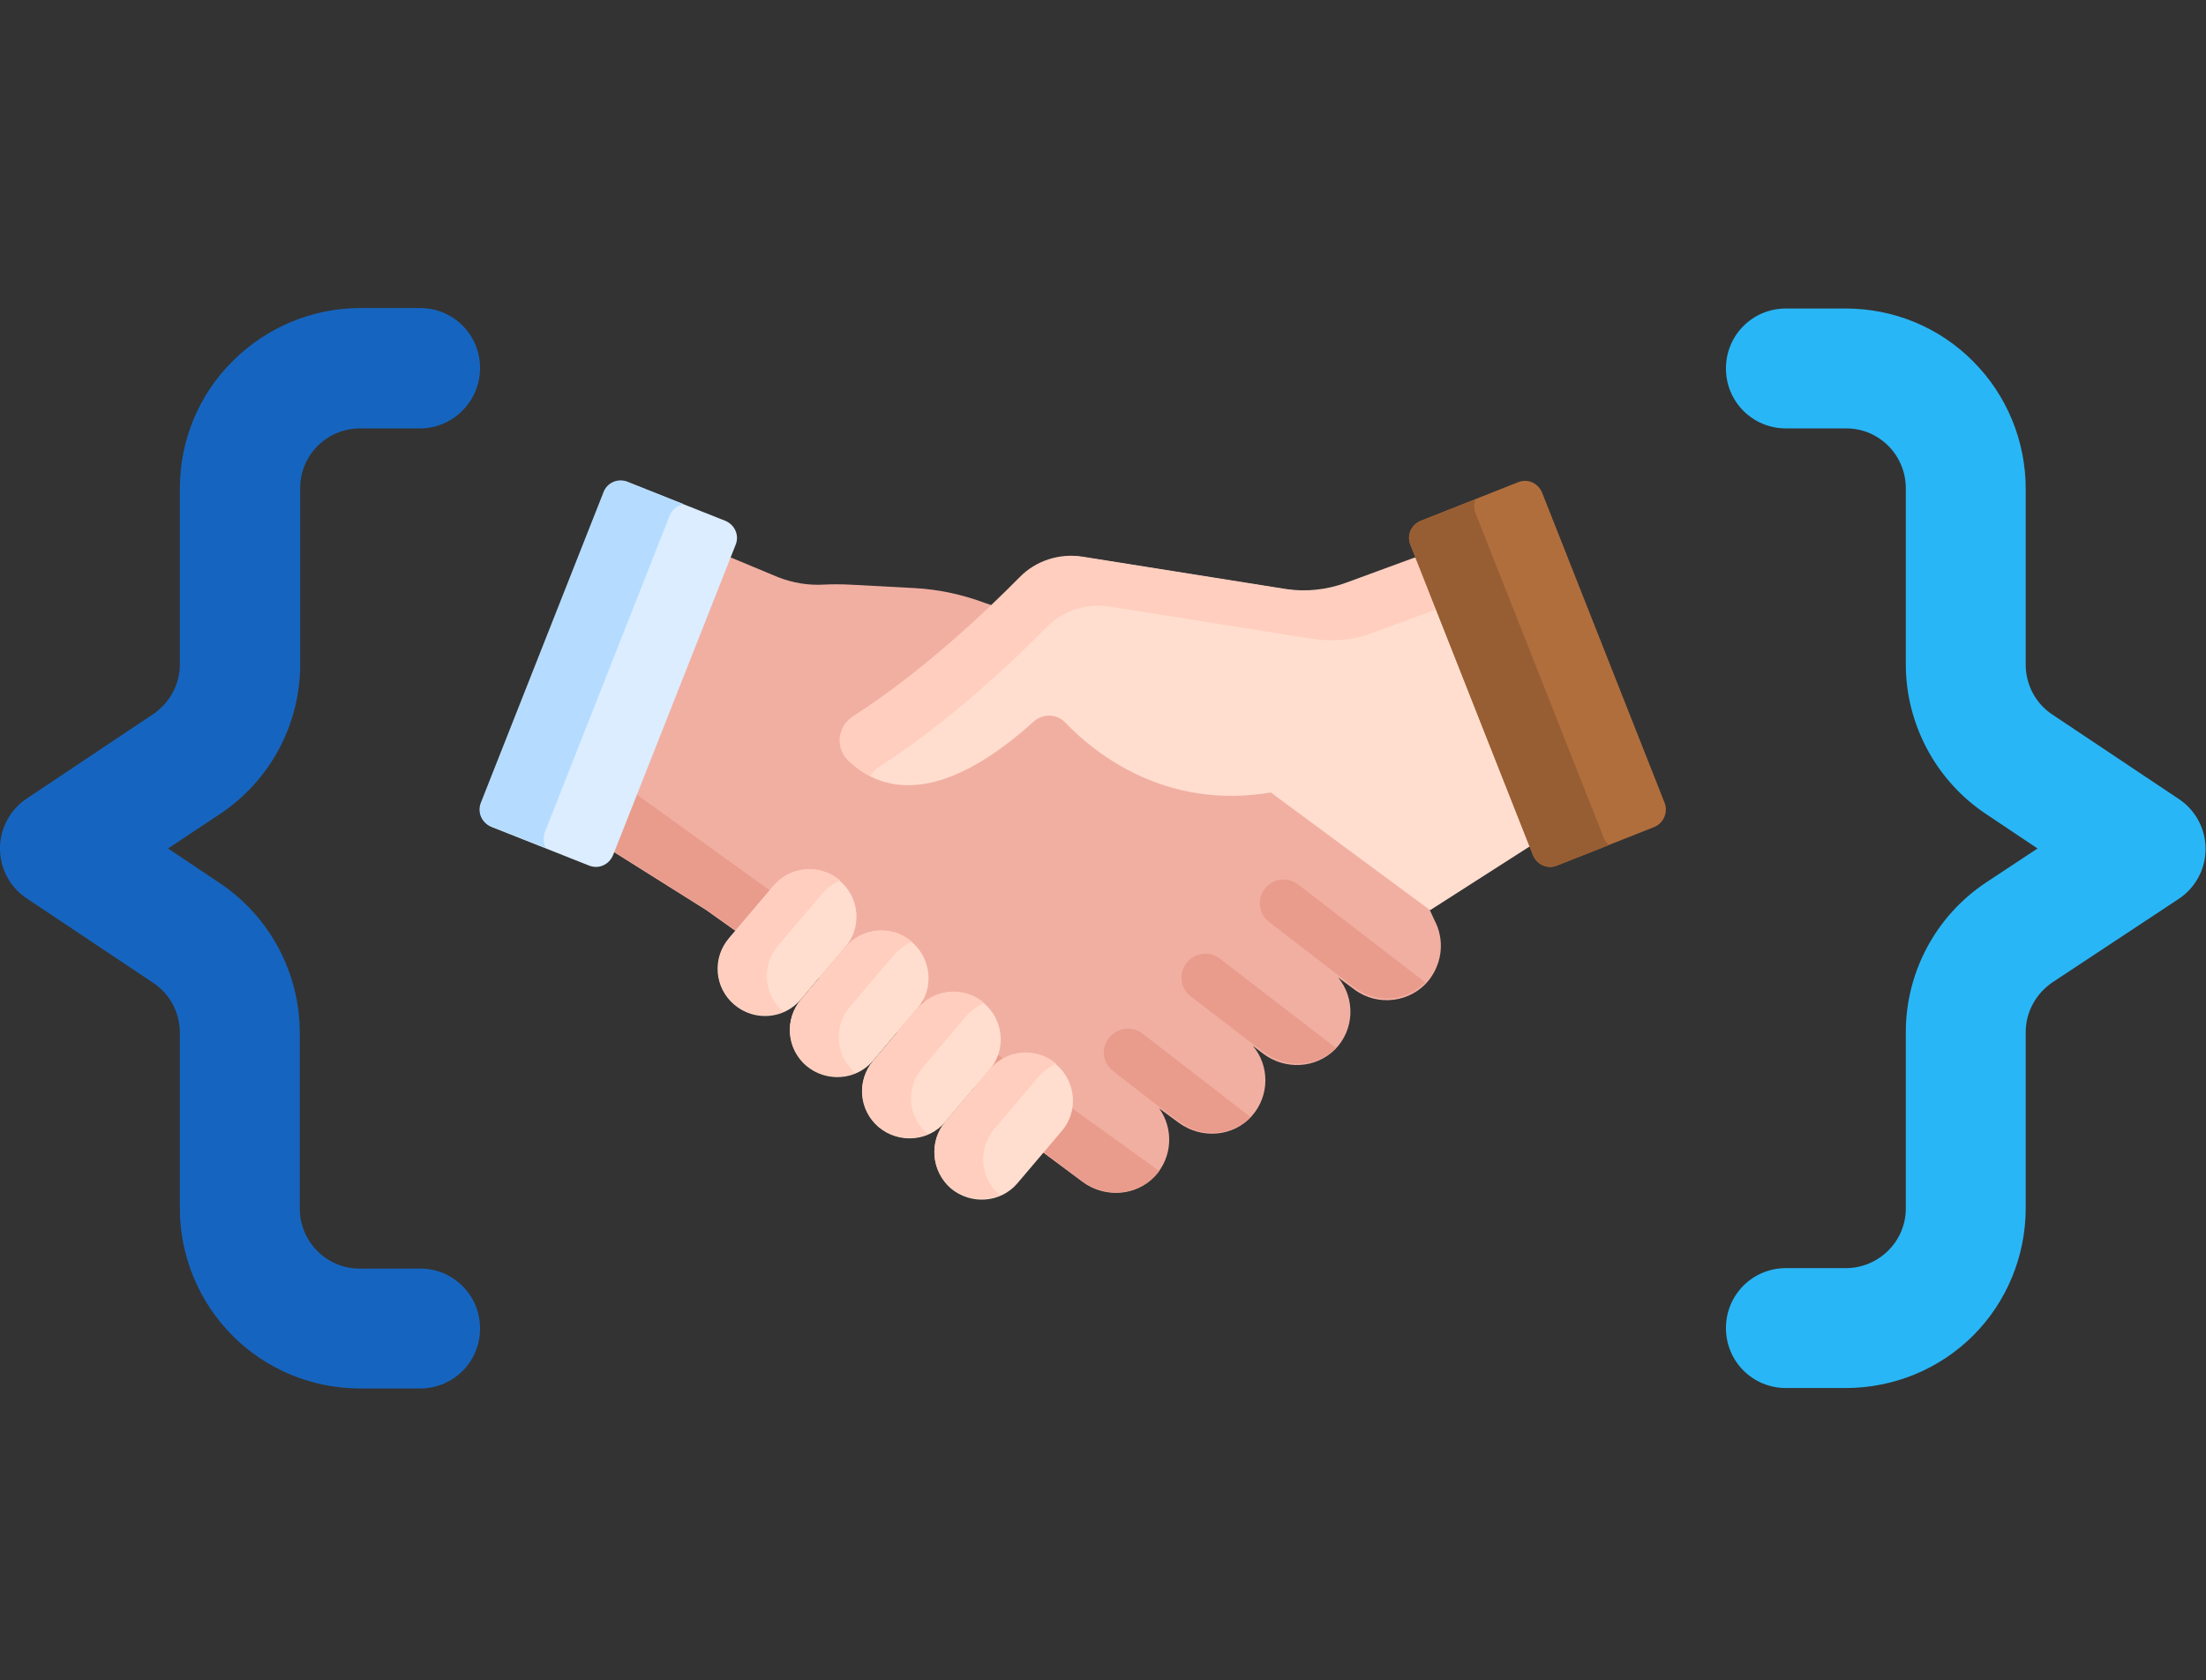 <?xml version="1.0" encoding="utf-8"?>
<!-- Generator: Adobe Illustrator 27.0.0, SVG Export Plug-In . SVG Version: 6.00 Build 0)  -->
<svg version="1.1" id="图层_1" xmlns="http://www.w3.org/2000/svg" xmlns:xlink="http://www.w3.org/1999/xlink" x="0px" y="0px"
	 viewBox="0 0 504.1 384" style="enable-background:new 0 0 504.1 384;" xml:space="preserve">
<rect x="0" y="0" width="504.1" height="384" fill="#333333" stroke="none"/>
<style type="text/css">
	.st0{fill:#1565C0;}
	.st1{fill:#29B6F6;}
	.st2{fill:#F1AFA2;}
	.st3{fill:#E99C8C;}
	.st4{fill:#DBEDFF;}
	.st5{fill:#B5DCFF;}
	.st6{fill:#FFDECF;}
	.st7{fill:#FFCEBE;}
	.st8{fill:#B16E3D;}
	.st9{fill:#985E33;}
</style>
<g id="图层_1_xA0_图像_00000139267931428200678820000004124123415065215372_">
	<path class="st0" d="M38.4,193.9l11.8,7.9c11.4,7.6,18.3,20.5,18.3,34.2v40.2c0,7.5,6.1,13.7,13.6,13.7c0,0,0.1,0,0.1,0H96
		c7.6,0,13.7,6.1,13.7,13.7c0,7.6-6.1,13.7-13.7,13.7H82.3c-10.9,0-21.4-4.3-29.1-12c-7.7-7.7-12.1-18.2-12.1-29.1V236
		c0-4.6-2.3-8.9-6.1-11.4L6.1,205.3c-6.3-4.2-8-12.7-3.8-19c1-1.5,2.3-2.8,3.8-3.8L35,163.2c3.8-2.6,6.1-6.8,6.1-11.4v-40.2
		c0-10.9,4.3-21.4,12.1-29.1c7.7-7.7,18.2-12.1,29.1-12.1H96c7.6,0,13.7,6.1,13.7,13.7S103.5,97.9,96,97.9H82.3
		c-7.6,0-13.7,6.1-13.7,13.6c0,0,0,0.1,0,0.1v40.2c0,13.8-6.9,26.6-18.3,34.2L38.4,193.9z"/>
	<path class="st1" d="M465.6,193.9l-11.8-7.9c-11.4-7.6-18.3-20.5-18.3-34.2v-40.2c0-7.6-6.1-13.7-13.6-13.7c0,0,0,0-0.1,0h-13.7
		c-7.6,0-13.7-6.1-13.7-13.7s6.1-13.7,13.7-13.7h13.7c10.9,0,21.4,4.3,29.1,12.1c7.7,7.7,12,18.2,12,29.1v40.2
		c0,4.6,2.3,8.9,6.1,11.4l28.9,19.3c6.3,4.2,8,12.7,3.8,19c-1,1.5-2.3,2.8-3.8,3.8L469,224.5c-3.8,2.6-6.1,6.8-6.1,11.4v40.2
		c0,10.9-4.3,21.4-12,29.1c-7.7,7.7-18.2,12-29.1,12h-13.7c-7.6,0-13.7-6.1-13.7-13.7c0-7.6,6.1-13.7,13.7-13.7h13.7
		c7.5,0,13.7-6.1,13.7-13.6c0,0,0,0,0-0.1v-40.2c0-13.8,6.9-26.6,18.3-34.2L465.6,193.9z"/>
</g>
<g id="handshake__x28_1_x29__xA0_图像_00000177450566512432688340000017752032909438007981_">
	<g>
		<path class="st2" d="M327.8,210.3l-1.1-2.4l-0.5-5.3l-94.3-60.8l-5.3-3.5l-1.5-0.5c-5.1-1.9-10.5-3.1-16-3.4l-15-0.8
			c-2-0.1-3.9-0.1-5.9,0c-3.5,0.2-7.1-0.4-10.4-1.7l-10.8-4.5l-3,2.1l-25,62l1.4,3.3l21,13.2l6.6,4.7l4.2,0.1l65.6,46.3l0.6,4.3
			l9,6.7c5,3.7,12.1,3.3,16.4-1.2c4.2-4.4,4.4-11,1.1-15.6l4.5,3.3c5.2,3.8,12.5,3.2,16.7-1.6c4.1-4.7,4-11.5,0.2-16l2.5,1.9
			c4.9,3.6,11.8,3.3,16.2-1c4.6-4.6,4.7-11.8,0.8-16.5l3.8,2.8c5.3,3.9,12.9,2.9,17-2.3C329.8,219.7,330,214.4,327.8,210.3
			L327.8,210.3z"/>
		<path class="st3" d="M143.6,180.2l-4.5,11.2l1.4,3.3l21,13.2l6.6,4.7l4.2,0.1l65.6,46.3l0.6,4.3l9,6.7c5,3.7,12.1,3.3,16.4-1.2
			c0.4-0.4,0.7-0.8,1-1.2L143.6,180.2z"/>
		<path class="st4" d="M110,183.5l28-70.9c0.9-2.2,3.3-3.3,5.5-2.4l0,0l22.2,8.8c2.2,0.9,3.3,3.3,2.4,5.5l-28,70.9
			c-0.9,2.2-3.3,3.3-5.5,2.4l0,0l-22.2-8.8C110.2,188.1,109.1,185.6,110,183.5z"/>
		<path class="st5" d="M124.5,190.2l28.5-72.3c0.5-1.4,1.8-2.4,3.2-2.7l-12.8-5.1c-2.2-0.9-4.7,0.2-5.5,2.4l-28,70.9
			c-0.9,2.2,0.2,4.7,2.4,5.5l12.4,4.9C124.2,192.7,124.1,191.4,124.5,190.2L124.5,190.2z"/>
		<g>
			<path class="st6" d="M167.8,229.6c-4.6-3.9-5.1-10.7-1.2-15.2l10.1-11.9c3.9-4.6,10.7-5.1,15.2-1.2c4.6,3.9,5.1,10.7,1.2,15.2
				l-10.1,11.9C179.2,232.9,172.4,233.5,167.8,229.6z"/>
			<path class="st6" d="M184.3,243.6c-4.6-3.9-5.1-10.7-1.2-15.2l10.1-11.9c3.9-4.6,10.7-5.1,15.2-1.2c4.5,3.9,5.1,10.7,1.2,15.2
				l-10.1,11.9C195.7,246.9,188.9,247.4,184.3,243.6z"/>
			<path class="st6" d="M200.8,257.6c-4.6-3.9-5.1-10.7-1.2-15.2l10.1-11.9c3.9-4.6,10.7-5.1,15.2-1.2c4.5,3.9,5.1,10.7,1.2,15.2
				l-10.1,11.9C212.2,260.9,205.4,261.4,200.8,257.6z"/>
			<path class="st6" d="M217.3,271.6c-4.5-3.9-5.1-10.7-1.2-15.2l10.1-11.9c3.9-4.6,10.7-5.1,15.2-1.2c4.5,3.9,5.1,10.7,1.2,15.2
				l-10.1,11.9C228.7,274.9,221.9,275.4,217.3,271.6z"/>
		</g>
		<path class="st7" d="M177.8,216.1l10.1-11.9c1.1-1.3,2.5-2.3,4.1-3l0,0c-4.6-3.9-11.4-3.3-15.2,1.2l-10.1,11.9
			c-3.9,4.6-3.3,11.4,1.2,15.2c3.2,2.7,7.5,3.2,11.2,1.7C174.5,227.5,173.9,220.6,177.8,216.1L177.8,216.1z M194.2,230.1l10.1-11.9
			c1.1-1.3,2.5-2.3,4.1-3l0,0c-4.5-3.9-11.4-3.3-15.2,1.2l-10.1,11.9c-3.9,4.6-3.3,11.4,1.2,15.2c3.2,2.7,7.5,3.2,11.2,1.7
			C190.9,241.4,190.4,234.6,194.2,230.1L194.2,230.1z M210.7,244.1l10.1-11.9c1.1-1.3,2.5-2.3,4.1-3l0,0c-4.5-3.9-11.4-3.3-15.2,1.2
			l-10.1,11.9c-3.9,4.6-3.3,11.4,1.3,15.2c3.2,2.7,7.5,3.2,11.2,1.7C207.4,255.4,206.9,248.6,210.7,244.1L210.7,244.1z M227.2,258
			l10.1-11.9c1.1-1.3,2.5-2.3,4.1-3l0,0c-4.5-3.9-11.4-3.3-15.2,1.2l-10.1,11.9c-3.9,4.5-3.3,11.4,1.2,15.2
			c3.2,2.7,7.5,3.2,11.2,1.7C223.9,269.4,223.4,262.6,227.2,258L227.2,258z"/>
		<path class="st6" d="M327.4,129.6l-3.9-2.1l-15.8,5.8c-4.4,1.6-9.1,2.1-13.7,1.4l-46.5-7.4c-5.2-0.8-10.6,0.9-14.3,4.7
			c-7.7,7.8-22.2,21.6-38.1,31.8c-3.6,2.3-4.1,7.3-1,10.2c6.4,6.1,19.5,11.3,42.1-9.1c2.1-1.9,5.3-1.8,7.2,0.2
			c6.6,6.9,22.8,20.1,47,16l36.4,26.9l22.8-14.6l1.1-2.5L327.4,129.6z"/>
		<path class="st7" d="M201.1,175.1c15.9-10.2,30.4-24,38.1-31.8c3.7-3.8,9.1-5.5,14.3-4.7l46.5,7.4c4.6,0.7,9.3,0.3,13.7-1.4
			l15.8-5.8l1.5,0.8l-3.8-10.1l-3.9-2.1l-15.8,5.8c-4.4,1.6-9.1,2.1-13.7,1.4l-46.5-7.4c-5.2-0.8-10.6,0.9-14.3,4.7
			c-7.7,7.8-22.2,21.6-38.1,31.8c-3.6,2.3-4.1,7.3-1,10.2c1.4,1.3,3,2.5,5,3.5C199.4,176.4,200.2,175.6,201.1,175.1L201.1,175.1z"/>
		<path class="st8" d="M380.4,183.5l-28-70.9c-0.9-2.2-3.3-3.3-5.5-2.4l0,0l-22.2,8.8c-2.2,0.9-3.3,3.3-2.4,5.5l28,70.9
			c0.9,2.2,3.3,3.3,5.5,2.4l0,0L378,189C380.2,188.1,381.2,185.6,380.4,183.5L380.4,183.5L380.4,183.5z"/>
		<path class="st9" d="M366.5,191.5l-29.3-74.2c-0.4-1-0.4-2.2,0-3.2l-12.5,4.9c-2.2,0.9-3.3,3.3-2.4,5.5l28,70.9
			c0.9,2.2,3.3,3.3,5.5,2.4l0,0l11.9-4.7C367.1,192.6,366.7,192.1,366.5,191.5L366.5,191.5z"/>
		<g>
			<path class="st3" d="M285.8,255.3l-24.7-19.1c-2.4-1.8-5.8-1.4-7.7,1s-1.4,5.8,1,7.6l10.7,8.3l4.5,3.3
				C274.5,260.1,281.5,259.6,285.8,255.3z M271.1,220.1c-1.8,2.4-1.4,5.8,1,7.6l14.6,11.2l2.3,1.7c4.9,3.6,11.8,3.3,16.2-1
				c0,0,0.1-0.1,0.1-0.1l-26.5-20.4C276.4,217.2,272.9,217.7,271.1,220.1L271.1,220.1z M296.6,202.1c-2.4-1.8-5.8-1.4-7.6,1
				c-1.8,2.4-1.4,5.8,1,7.6l16.1,12.4l3.6,2.7c5,3.7,11.8,3,16-1.3L296.6,202.1z"/>
		</g>
	</g>
</g>
</svg>
